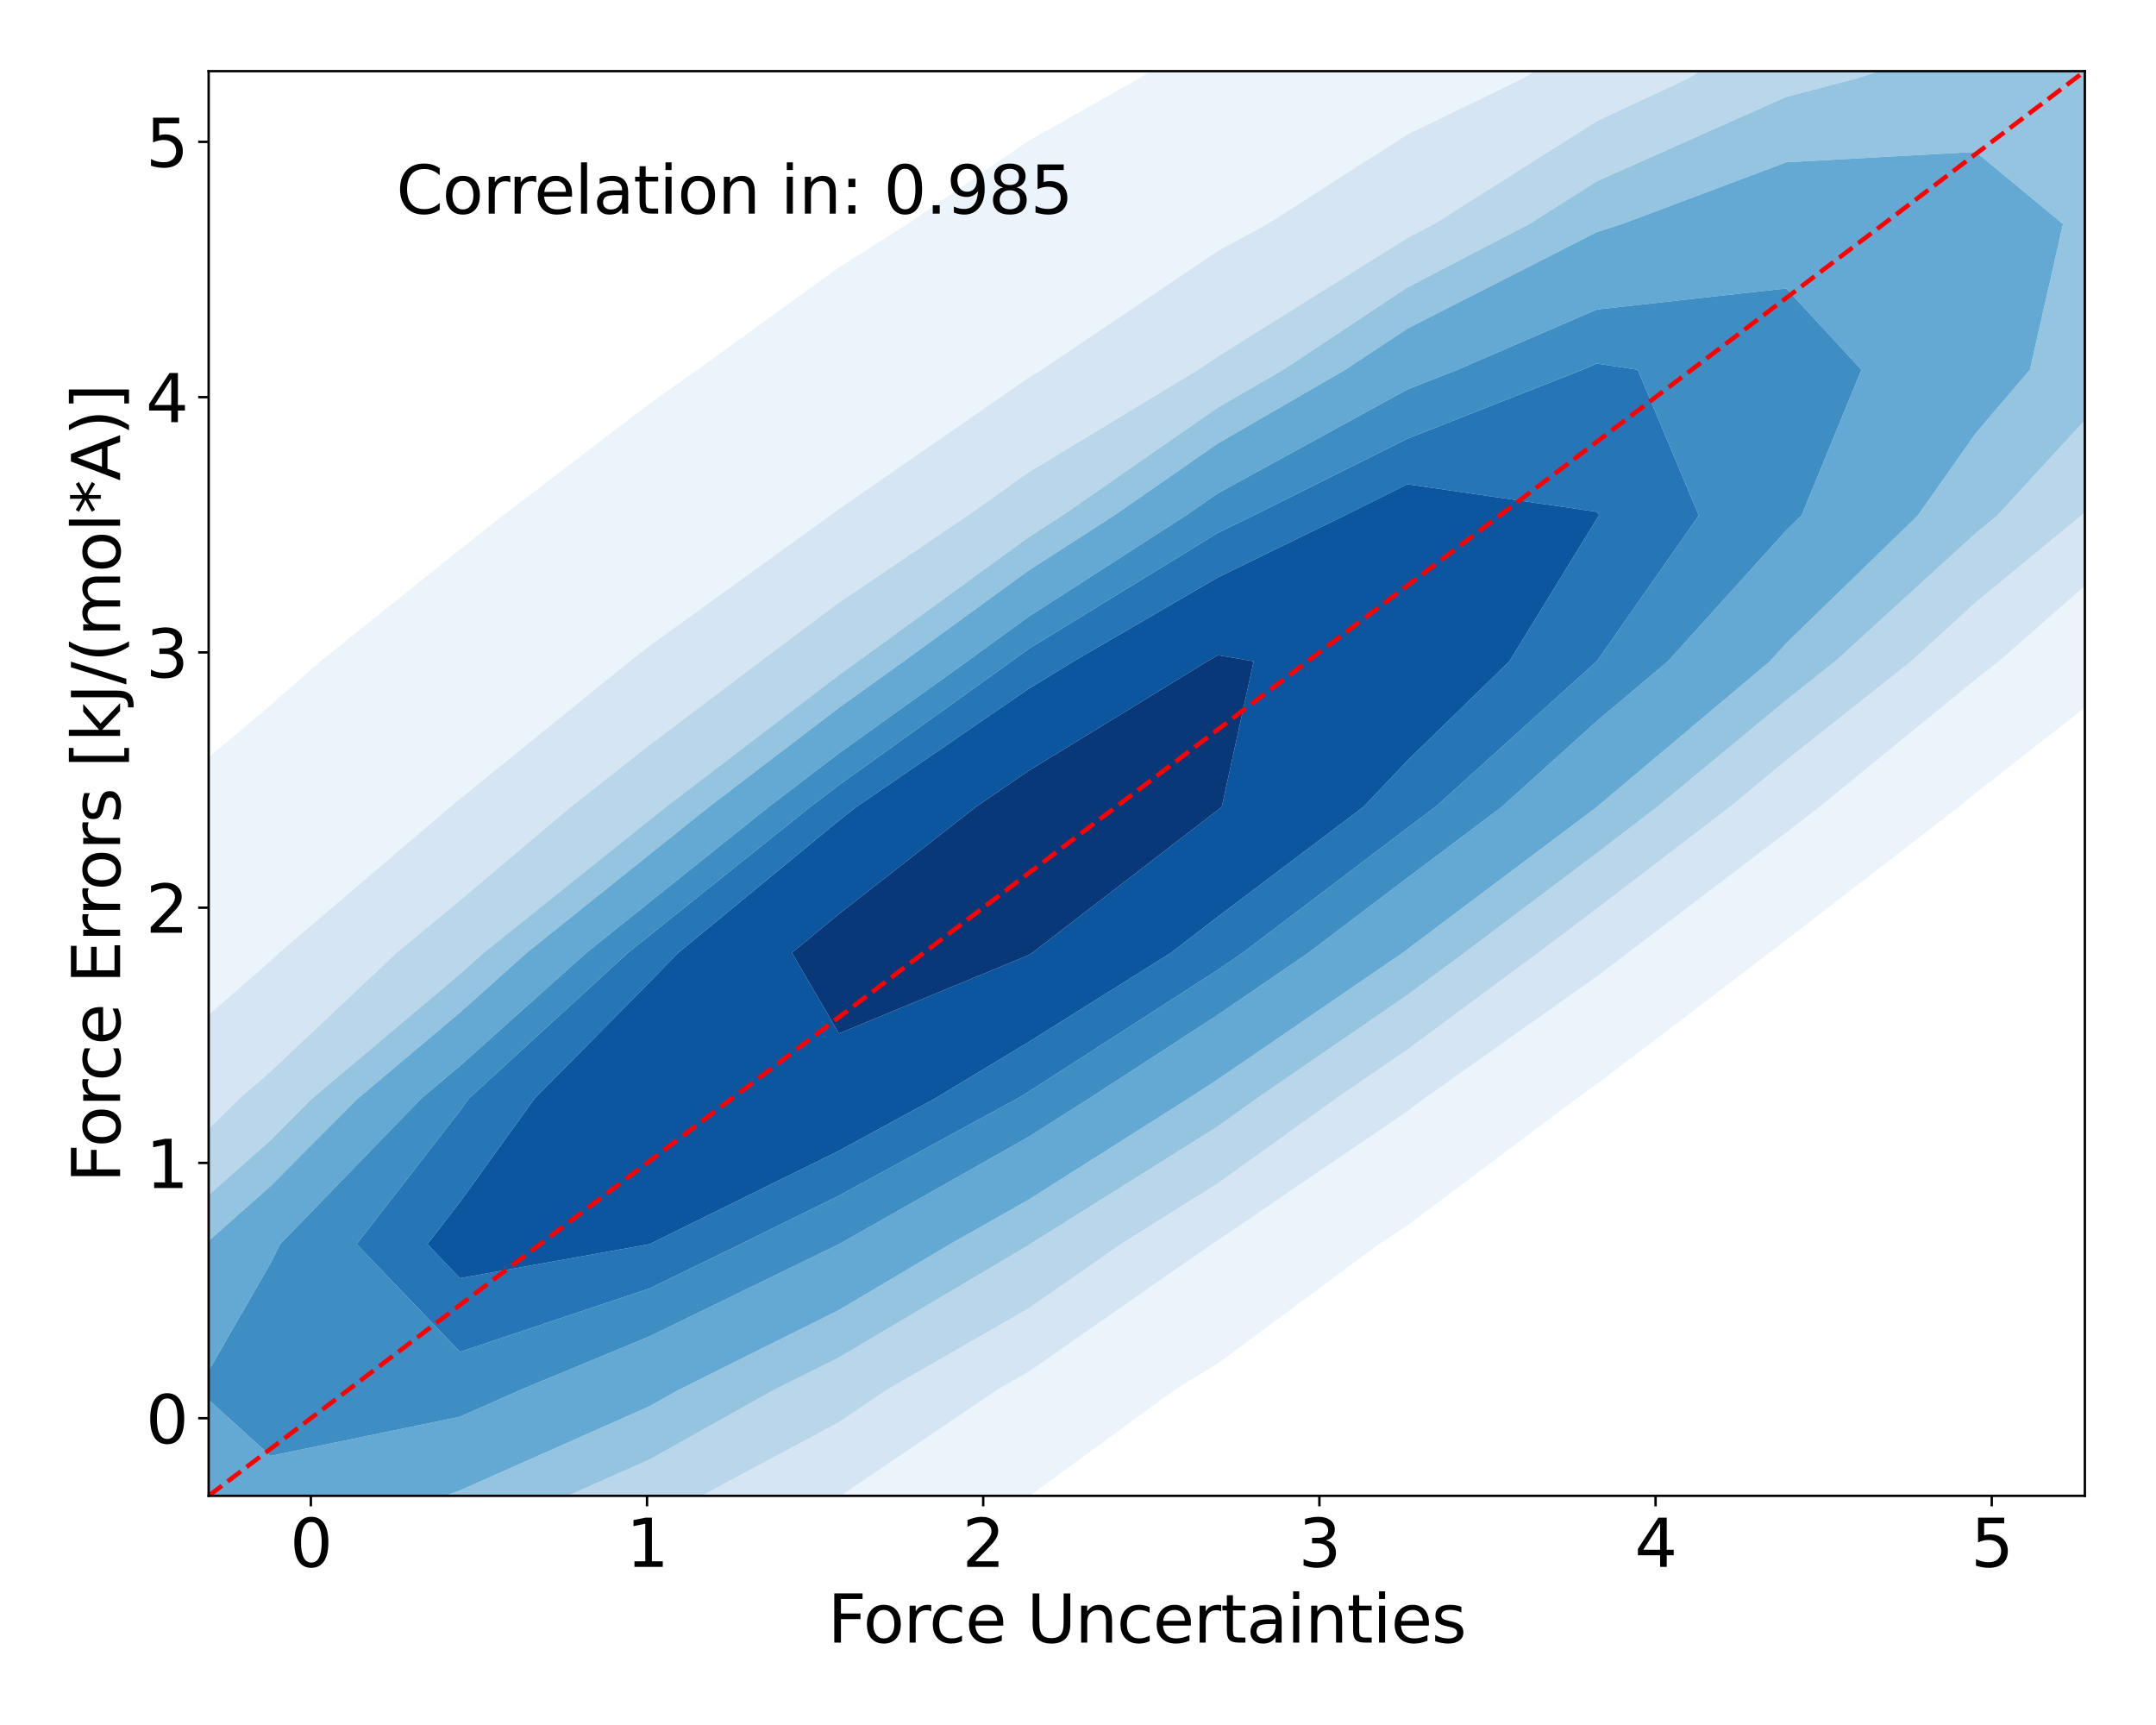 <?xml version="1.0" encoding="utf-8" standalone="no"?>
<!DOCTYPE svg PUBLIC "-//W3C//DTD SVG 1.1//EN"
  "http://www.w3.org/Graphics/SVG/1.1/DTD/svg11.dtd">
<svg xmlns:xlink="http://www.w3.org/1999/xlink" width="720pt" height="576pt" viewBox="0 0 720 576" xmlns="http://www.w3.org/2000/svg" version="1.1">
 <defs>
  <style type="text/css">*{stroke-linejoin: round; stroke-linecap: butt}</style>
 </defs>
 <g id="figure_1">
  <g id="patch_1">
   <path d="M 0 576 
L 720 576 
L 720 0 
L 0 0 
z
" style="fill: #ffffff"/>
  </g>
  <g id="axes_1">
   <g id="patch_2">
    <path d="M 69.68 499.48 
L 696.24 499.48 
L 696.24 23.76 
L 69.68 23.76 
z
" style="fill: #ffffff"/>
   </g>
   <g id="QuadContourSet_1">
    <path d="M -289.292 781.023 
L -226.019 776.097 
L -162.746 756.071 
L -162.746 756.071 
L -99.473 739.042 
L -36.2 710.714 
L -30.71 707.41 
L 27.073 685.878 
L 71.172 658.749 
L 90.347 650.972 
L 153.62 612.442 
L 156.953 610.089 
L 216.893 580.462 
L 243.569 561.428 
L 280.166 542.001 
L 320.667 512.767 
L 343.439 499.782 
L 392.263 464.106 
L 406.712 455.254 
L 460.493 415.445 
L 469.986 409.197 
L 526.515 366.784 
L 533.259 362.015 
L 590.95 318.123 
L 596.532 313.882 
L 654.093 269.462 
L 659.805 264.801 
L 716.011 220.801 
L 723.078 214.609 
L 776.562 172.141 
L 786.352 162.935 
L 835.353 123.48 
L 849.625 109.086 
L 891.615 74.819 
L 912.898 51.81 
L 943.933 26.158 
L 976.171 -11.174 
L 989.714 -22.503 
L 1031.749 -71.164 
L 1039.444 -84.823 
L 1070.071 -119.825 
L 1079.539 -168.486 
L 1039.444 -202.491 
L 987.382 -217.147 
L 976.171 -219.163 
L 960.079 -217.147 
L 912.898 -213.612 
L 849.625 -196.552 
L 792.364 -168.486 
L 786.352 -166.62 
L 723.078 -145.233 
L 673.092 -119.825 
L 659.805 -115.174 
L 596.532 -88.644 
L 563.819 -71.164 
L 533.259 -58.811 
L 469.986 -23.036 
L 469.123 -22.503 
L 406.712 9.046 
L 380.445 26.158 
L 343.439 47.055 
L 303.039 74.819 
L 280.166 89.257 
L 232.931 123.48 
L 216.893 134.796 
L 167.945 172.141 
L 153.62 183.433 
L 107.038 220.801 
L 90.347 235.491 
L 50.009 269.462 
L 27.073 291.983 
L -2.532 318.123 
L -36.2 354.986 
L -48.959 366.784 
L -93.852 415.445 
L -99.473 422.524 
L -141.125 464.106 
L -162.746 494.367 
L -180.429 512.767 
L -218.148 561.428 
L -226.019 574.6 
L -257.557 610.089 
L -285.675 658.749 
L -289.292 666.528 
L -320.806 707.41 
L -328.77 756.071 
z
M -184.871 658.749 
L -178.041 610.089 
L -162.746 592.912 
L -143.519 561.428 
L -99.473 515.054 
L -97.885 512.767 
L -59.76 464.106 
L -36.2 441.465 
L -14.167 415.445 
L 27.073 377.769 
L 37.492 366.784 
L 90.347 320.852 
L 93.243 318.123 
L 150.292 269.462 
L 153.62 266.72 
L 210.305 220.801 
L 216.893 215.669 
L 277.194 172.141 
L 280.166 169.958 
L 343.439 126.157 
L 347.864 123.48 
L 406.712 83.768 
L 423.22 74.819 
L 469.986 44.906 
L 508.58 26.158 
L 533.259 11.221 
L 596.532 -19.423 
L 603.819 -22.503 
L 659.805 -54.629 
L 703.193 -71.164 
L 723.078 -82.01 
L 786.352 -99.957 
L 849.625 -101.98 
L 906.145 -71.164 
L 912.898 -24.685 
L 913.028 -22.503 
L 912.898 -22.372 
L 878.031 26.158 
L 849.625 53.069 
L 832.139 74.819 
L 786.352 116.042 
L 779.693 123.48 
L 723.078 172.141 
L 723.078 172.141 
L 667.542 220.801 
L 659.805 226.858 
L 607.597 269.462 
L 596.532 278.001 
L 543.724 318.123 
L 533.259 326.085 
L 475.71 366.784 
L 469.986 371.079 
L 406.712 414.169 
L 404.678 415.445 
L 343.439 458.1 
L 332.969 464.106 
L 280.166 499.893 
L 255.66 512.767 
L 216.893 538.369 
L 169.009 561.428 
L 153.62 571.343 
L 90.347 601.561 
L 66.478 610.089 
L 27.073 629.461 
L -36.2 650.754 
L -69.454 658.749 
L -99.473 669.155 
L -162.746 673.736 
z
" clip-path="url(#p9e36fdbd1f)" style="fill: #ecf4fb"/>
    <path d="M -162.746 673.736 
L -99.473 669.155 
L -69.454 658.749 
L -36.2 650.754 
L 27.073 629.461 
L 66.478 610.089 
L 90.347 601.561 
L 153.62 571.343 
L 169.009 561.428 
L 216.893 538.369 
L 255.66 512.767 
L 280.166 499.893 
L 332.969 464.106 
L 343.439 458.1 
L 404.678 415.445 
L 406.712 414.169 
L 469.986 371.079 
L 475.71 366.784 
L 533.259 326.085 
L 543.724 318.123 
L 596.532 278.001 
L 607.597 269.462 
L 659.805 226.858 
L 667.542 220.801 
L 723.078 172.141 
L 723.078 172.141 
L 779.693 123.48 
L 786.352 116.042 
L 832.139 74.819 
L 849.625 53.069 
L 878.031 26.158 
L 912.898 -22.372 
L 913.028 -22.503 
L 912.898 -24.685 
L 906.145 -71.164 
L 849.625 -101.98 
L 786.352 -99.957 
L 723.078 -82.01 
L 703.193 -71.164 
L 659.805 -54.629 
L 603.819 -22.503 
L 596.532 -19.423 
L 533.259 11.221 
L 508.58 26.158 
L 469.986 44.906 
L 423.22 74.819 
L 406.712 83.768 
L 347.864 123.48 
L 343.439 126.157 
L 280.166 169.958 
L 277.194 172.141 
L 216.893 215.669 
L 210.305 220.801 
L 153.62 266.72 
L 150.292 269.462 
L 93.243 318.123 
L 90.347 320.852 
L 37.492 366.784 
L 27.073 377.769 
L -14.167 415.445 
L -36.2 441.465 
L -59.76 464.106 
L -97.885 512.767 
L -99.473 515.054 
L -143.519 561.428 
L -162.746 592.912 
L -178.041 610.089 
L -184.871 658.749 
z
M -101.033 610.089 
L -99.473 561.428 
L -99.473 561.428 
L -65.69 512.767 
L -36.2 483.543 
L -20.924 464.106 
L 27.073 419.184 
L 30.388 415.445 
L 80 366.784 
L 90.347 357.793 
L 132.45 318.123 
L 153.62 300.619 
L 190.592 269.462 
L 216.893 248.772 
L 253.976 220.801 
L 280.166 201.207 
L 323.201 172.141 
L 343.439 157.752 
L 400.083 123.48 
L 406.712 119.006 
L 469.986 79.46 
L 478.902 74.819 
L 533.259 40.456 
L 563.755 26.158 
L 596.532 6.404 
L 659.805 -19.739 
L 672.795 -22.503 
L 723.078 -36.756 
L 786.352 -31.146 
L 800.796 -22.503 
L 815.892 26.158 
L 791.331 74.819 
L 786.352 79.302 
L 746.804 123.48 
L 723.078 143.872 
L 695.018 172.141 
L 659.805 201.151 
L 638.252 220.801 
L 596.532 253.862 
L 577.68 269.462 
L 533.259 303.425 
L 513.739 318.123 
L 469.986 350.482 
L 446.242 366.784 
L 406.712 395.128 
L 374.316 415.445 
L 343.439 436.952 
L 296.101 464.106 
L 280.166 474.906 
L 216.893 508.8 
L 207.935 512.767 
L 153.62 541.711 
L 103.895 561.428 
L 90.347 568.343 
L 27.073 592.292 
L -36.2 609.222 
L -68.205 610.089 
L -99.473 611.198 
z
" clip-path="url(#p9e36fdbd1f)" style="fill: #d5e5f4"/>
    <path d="M -99.473 611.198 
L -68.205 610.089 
L -36.2 609.222 
L 27.073 592.292 
L 90.347 568.343 
L 103.895 561.428 
L 153.62 541.711 
L 207.935 512.767 
L 216.893 508.8 
L 280.166 474.906 
L 296.101 464.106 
L 343.439 436.952 
L 374.316 415.445 
L 406.712 395.128 
L 446.242 366.784 
L 469.986 350.482 
L 513.739 318.123 
L 533.259 303.425 
L 577.68 269.462 
L 596.532 253.862 
L 638.252 220.801 
L 659.805 201.151 
L 695.018 172.141 
L 723.078 143.872 
L 746.804 123.48 
L 786.352 79.302 
L 791.331 74.819 
L 815.892 26.158 
L 800.796 -22.503 
L 786.352 -31.146 
L 723.078 -36.756 
L 672.795 -22.503 
L 659.805 -19.739 
L 596.532 6.404 
L 563.755 26.158 
L 533.259 40.456 
L 478.902 74.819 
L 469.986 79.46 
L 406.712 119.006 
L 400.083 123.48 
L 343.439 157.752 
L 323.201 172.141 
L 280.166 201.207 
L 253.976 220.801 
L 216.893 248.772 
L 190.592 269.462 
L 153.62 300.619 
L 132.45 318.123 
L 90.347 357.793 
L 80 366.784 
L 30.388 415.445 
L 27.073 419.184 
L -20.924 464.106 
L -36.2 483.543 
L -65.69 512.767 
L -99.473 561.428 
L -99.473 561.428 
L -101.033 610.089 
z
M -41.319 561.428 
L -36.2 536.431 
L -32.486 512.767 
L 4.133 464.106 
L 27.073 442.635 
L 51.177 415.445 
L 90.347 380.724 
L 104.24 366.784 
L 153.62 325.228 
L 161.56 318.123 
L 216.893 273.829 
L 222.351 269.462 
L 280.166 225.372 
L 286.542 220.801 
L 343.439 179.42 
L 354.753 172.141 
L 406.712 136.076 
L 428.493 123.48 
L 469.986 95.989 
L 510.661 74.819 
L 533.259 60.533 
L 596.532 32.327 
L 620.147 26.158 
L 659.805 13.188 
L 723.078 19.06 
L 733.446 26.158 
L 740.294 74.819 
L 723.078 101.159 
L 711.745 123.48 
L 666.979 172.141 
L 659.805 178.051 
L 612.915 220.801 
L 596.532 233.784 
L 553.418 269.462 
L 533.259 284.875 
L 489.105 318.123 
L 469.986 332.263 
L 419.707 366.784 
L 406.712 376.102 
L 343.977 415.445 
L 343.439 415.82 
L 280.166 453.287 
L 258.452 464.106 
L 216.893 487.375 
L 159.55 512.767 
L 153.62 515.927 
L 90.347 541.867 
L 27.073 561.428 
L 27.073 561.428 
L -36.2 565.295 
z
" clip-path="url(#p9e36fdbd1f)" style="fill: #b9d6ea"/>
    <path d="M -36.2 565.295 
L 27.073 561.428 
L 27.073 561.428 
L 90.347 541.867 
L 153.62 515.927 
L 159.55 512.767 
L 216.893 487.375 
L 258.452 464.106 
L 280.166 453.287 
L 343.439 415.82 
L 343.977 415.445 
L 406.712 376.102 
L 419.707 366.784 
L 469.986 332.263 
L 489.105 318.123 
L 533.259 284.875 
L 553.418 269.462 
L 596.532 233.784 
L 612.915 220.801 
L 659.805 178.051 
L 666.979 172.141 
L 711.745 123.48 
L 723.078 101.159 
L 740.294 74.819 
L 733.446 26.158 
L 723.078 19.06 
L 659.805 13.188 
L 620.147 26.158 
L 596.532 32.327 
L 533.259 60.533 
L 510.661 74.819 
L 469.986 95.989 
L 428.493 123.48 
L 406.712 136.076 
L 354.753 172.141 
L 343.439 179.42 
L 286.542 220.801 
L 280.166 225.372 
L 222.351 269.462 
L 216.893 273.829 
L 161.56 318.123 
L 153.62 325.228 
L 104.24 366.784 
L 90.347 380.724 
L 51.177 415.445 
L 27.073 442.635 
L 4.133 464.106 
L -32.486 512.767 
L -36.2 536.431 
L -41.319 561.428 
z
M 4.545 512.767 
L 24.952 464.106 
L 27.073 462.12 
L 68.45 415.445 
L 90.347 396.035 
L 119.501 366.784 
L 153.62 338.071 
L 175.912 318.123 
L 216.893 285.318 
L 236.712 269.462 
L 280.166 236.323 
L 301.821 220.801 
L 343.439 190.532 
L 372.026 172.141 
L 406.712 148.064 
L 449.223 123.48 
L 469.986 109.724 
L 533.259 77.493 
L 541.61 74.819 
L 596.532 54.181 
L 659.805 50.705 
L 688.947 74.819 
L 677.88 123.48 
L 659.805 144.667 
L 640.457 172.141 
L 596.532 214.782 
L 591.091 220.801 
L 533.259 269.462 
L 533.259 269.462 
L 469.986 316.991 
L 468.492 318.123 
L 406.712 360.413 
L 396.91 366.784 
L 343.439 400.648 
L 317.284 415.445 
L 280.166 437.446 
L 226.657 464.106 
L 216.893 469.573 
L 153.62 497.669 
L 111.144 512.767 
L 90.347 521.336 
L 27.073 531.173 
z
" clip-path="url(#p9e36fdbd1f)" style="fill: #94c4df"/>
    <path d="M 27.073 531.173 
L 90.347 521.336 
L 111.144 512.767 
L 153.62 497.669 
L 216.893 469.573 
L 226.657 464.106 
L 280.166 437.446 
L 317.284 415.445 
L 343.439 400.648 
L 396.91 366.784 
L 406.712 360.413 
L 468.492 318.123 
L 469.986 316.991 
L 533.259 269.462 
L 533.259 269.462 
L 591.091 220.801 
L 596.532 214.782 
L 640.457 172.141 
L 659.805 144.667 
L 677.88 123.48 
L 688.947 74.819 
L 659.805 50.705 
L 596.532 54.181 
L 541.61 74.819 
L 533.259 77.493 
L 469.986 109.724 
L 449.223 123.48 
L 406.712 148.064 
L 372.026 172.141 
L 343.439 190.532 
L 301.821 220.801 
L 280.166 236.323 
L 236.712 269.462 
L 216.893 285.318 
L 175.912 318.123 
L 153.62 338.071 
L 119.501 366.784 
L 90.347 396.035 
L 68.45 415.445 
L 27.073 462.12 
L 24.952 464.106 
L 4.545 512.767 
z
M 66.022 464.106 
L 90.347 421.822 
L 93.542 415.445 
L 140.697 366.784 
L 153.62 355.909 
L 195.846 318.123 
L 216.893 301.275 
L 256.657 269.462 
L 280.166 251.534 
L 323.041 220.801 
L 343.439 205.966 
L 396.015 172.141 
L 406.712 164.715 
L 469.986 130.05 
L 486.675 123.48 
L 533.259 103.352 
L 596.532 96.311 
L 621.621 123.48 
L 601.628 172.141 
L 596.532 177.088 
L 557.025 220.801 
L 533.259 240.798 
L 501.493 269.462 
L 469.986 293.129 
L 437.01 318.123 
L 406.712 338.863 
L 363.751 366.784 
L 343.439 379.648 
L 280.166 415.445 
L 280.166 415.445 
L 216.893 446.242 
L 173.791 464.106 
L 153.62 473.072 
L 90.347 486.138 
z
" clip-path="url(#p9e36fdbd1f)" style="fill: #64a9d3"/>
    <path d="M 90.347 486.138 
L 153.62 473.072 
L 173.791 464.106 
L 216.893 446.242 
L 280.166 415.445 
L 280.166 415.445 
L 343.439 379.648 
L 363.751 366.784 
L 406.712 338.863 
L 437.01 318.123 
L 469.986 293.129 
L 501.493 269.462 
L 533.259 240.798 
L 557.025 220.801 
L 596.532 177.088 
L 601.628 172.141 
L 621.621 123.48 
L 596.532 96.311 
L 533.259 103.352 
L 486.675 123.48 
L 469.986 130.05 
L 406.712 164.715 
L 396.015 172.141 
L 343.439 205.966 
L 323.041 220.801 
L 280.166 251.534 
L 256.657 269.462 
L 216.893 301.275 
L 195.846 318.123 
L 153.62 355.909 
L 140.697 366.784 
L 93.542 415.445 
L 90.347 421.822 
L 66.022 464.106 
z
M 119.088 415.445 
L 153.62 370.935 
L 156.609 366.784 
L 209.752 318.123 
L 216.893 312.407 
L 270.571 269.462 
L 280.166 262.145 
L 337.845 220.801 
L 343.439 216.733 
L 406.712 177.938 
L 418.594 172.141 
L 469.986 146.489 
L 528.429 123.48 
L 533.259 121.393 
L 546.919 123.48 
L 567.307 172.141 
L 533.259 220.801 
L 533.259 220.801 
L 479.332 269.462 
L 469.986 276.483 
L 415.048 318.123 
L 406.712 323.829 
L 343.439 364.595 
L 339.809 366.784 
L 280.166 399.242 
L 247.292 415.445 
L 216.893 430.241 
L 153.62 451.404 
z
" clip-path="url(#p9e36fdbd1f)" style="fill: #3e8ec4"/>
    <path d="M 153.62 451.404 
L 216.893 430.241 
L 247.292 415.445 
L 280.166 399.242 
L 339.809 366.784 
L 343.439 364.595 
L 406.712 323.829 
L 415.048 318.123 
L 469.986 276.483 
L 479.332 269.462 
L 533.259 220.801 
L 533.259 220.801 
L 567.307 172.141 
L 546.919 123.48 
L 533.259 121.393 
L 528.429 123.48 
L 469.986 146.489 
L 418.594 172.141 
L 406.712 177.938 
L 343.439 216.733 
L 337.845 220.801 
L 280.166 262.145 
L 270.571 269.462 
L 216.893 312.407 
L 209.752 318.123 
L 156.609 366.784 
L 153.62 370.935 
L 119.088 415.445 
z
M 142.71 415.445 
L 153.62 401.383 
L 178.537 366.784 
L 216.893 327.987 
L 226.534 318.123 
L 280.166 273.998 
L 285.968 269.462 
L 343.439 230.054 
L 358.552 220.801 
L 406.712 192.798 
L 449.049 172.141 
L 469.986 161.69 
L 533.259 170.901 
L 534.02 172.141 
L 533.259 173.228 
L 504.075 220.801 
L 469.986 254.002 
L 455.286 269.462 
L 406.712 306.104 
L 391.096 318.123 
L 343.439 347.993 
L 312.276 366.784 
L 280.166 384.258 
L 216.893 415.445 
L 216.893 415.445 
L 153.62 426.805 
z
" clip-path="url(#p9e36fdbd1f)" style="fill: #2575b7"/>
    <path d="M 153.62 426.805 
L 216.893 415.445 
L 216.893 415.445 
L 280.166 384.258 
L 312.276 366.784 
L 343.439 347.993 
L 391.096 318.123 
L 406.712 306.104 
L 455.286 269.462 
L 469.986 254.002 
L 504.075 220.801 
L 533.259 173.228 
L 534.02 172.141 
L 533.259 170.901 
L 469.986 161.69 
L 449.049 172.141 
L 406.712 192.798 
L 358.552 220.801 
L 343.439 230.054 
L 285.968 269.462 
L 280.166 273.998 
L 226.534 318.123 
L 216.893 327.987 
L 178.537 366.784 
L 153.62 401.383 
L 142.71 415.445 
z
M 264.455 318.123 
L 280.166 305.197 
L 325.881 269.462 
L 343.439 257.422 
L 403.257 220.801 
L 406.712 218.792 
L 418.656 220.801 
L 408.015 269.462 
L 406.712 270.445 
L 344.762 318.123 
L 343.439 318.952 
L 280.166 345.09 
z
" clip-path="url(#p9e36fdbd1f)" style="fill: #0c56a0"/>
    <path d="M 280.166 345.09 
L 343.439 318.952 
L 344.762 318.123 
L 406.712 270.445 
L 408.015 269.462 
L 418.656 220.801 
L 406.712 218.792 
L 403.257 220.801 
L 343.439 257.422 
L 325.881 269.462 
L 280.166 305.197 
L 264.455 318.123 
z
" clip-path="url(#p9e36fdbd1f)" style="fill: #083877"/>
   </g>
   <g id="matplotlib.axis_1">
    <g id="xtick_1">
     <g id="line2d_1">
      <defs>
       <path id="m99975ec1ef" d="M 0 0 
L 0 3.5 
" style="stroke: #000000; stroke-width: 0.8"/>
      </defs>
      <g>
       <use xlink:href="#m99975ec1ef" x="103.813" y="499.48" style="stroke: #000000; stroke-width: 0.8"/>
      </g>
     </g>
     <g id="text_1">
      <!-- 0 -->
      <g transform="translate(96.814 523.197) scale(0.22 -0.22)">
       <defs>
        <path id="DejaVuSans-30" d="M 2034 4250 
Q 1547 4250 1301 3770 
Q 1056 3291 1056 2328 
Q 1056 1369 1301 889 
Q 1547 409 2034 409 
Q 2525 409 2770 889 
Q 3016 1369 3016 2328 
Q 3016 3291 2770 3770 
Q 2525 4250 2034 4250 
z
M 2034 4750 
Q 2819 4750 3233 4129 
Q 3647 3509 3647 2328 
Q 3647 1150 3233 529 
Q 2819 -91 2034 -91 
Q 1250 -91 836 529 
Q 422 1150 422 2328 
Q 422 3509 836 4129 
Q 1250 4750 2034 4750 
z
" transform="scale(0.016)"/>
       </defs>
       <use xlink:href="#DejaVuSans-30"/>
      </g>
     </g>
    </g>
    <g id="xtick_2">
     <g id="line2d_2">
      <g>
       <use xlink:href="#m99975ec1ef" x="216.079" y="499.48" style="stroke: #000000; stroke-width: 0.8"/>
      </g>
     </g>
     <g id="text_2">
      <!-- 1 -->
      <g transform="translate(209.08 523.197) scale(0.22 -0.22)">
       <defs>
        <path id="DejaVuSans-31" d="M 794 531 
L 1825 531 
L 1825 4091 
L 703 3866 
L 703 4441 
L 1819 4666 
L 2450 4666 
L 2450 531 
L 3481 531 
L 3481 0 
L 794 0 
L 794 531 
z
" transform="scale(0.016)"/>
       </defs>
       <use xlink:href="#DejaVuSans-31"/>
      </g>
     </g>
    </g>
    <g id="xtick_3">
     <g id="line2d_3">
      <g>
       <use xlink:href="#m99975ec1ef" x="328.345" y="499.48" style="stroke: #000000; stroke-width: 0.8"/>
      </g>
     </g>
     <g id="text_3">
      <!-- 2 -->
      <g transform="translate(321.347 523.197) scale(0.22 -0.22)">
       <defs>
        <path id="DejaVuSans-32" d="M 1228 531 
L 3431 531 
L 3431 0 
L 469 0 
L 469 531 
Q 828 903 1448 1529 
Q 2069 2156 2228 2338 
Q 2531 2678 2651 2914 
Q 2772 3150 2772 3378 
Q 2772 3750 2511 3984 
Q 2250 4219 1831 4219 
Q 1534 4219 1204 4116 
Q 875 4013 500 3803 
L 500 4441 
Q 881 4594 1212 4672 
Q 1544 4750 1819 4750 
Q 2544 4750 2975 4387 
Q 3406 4025 3406 3419 
Q 3406 3131 3298 2873 
Q 3191 2616 2906 2266 
Q 2828 2175 2409 1742 
Q 1991 1309 1228 531 
z
" transform="scale(0.016)"/>
       </defs>
       <use xlink:href="#DejaVuSans-32"/>
      </g>
     </g>
    </g>
    <g id="xtick_4">
     <g id="line2d_4">
      <g>
       <use xlink:href="#m99975ec1ef" x="440.612" y="499.48" style="stroke: #000000; stroke-width: 0.8"/>
      </g>
     </g>
     <g id="text_4">
      <!-- 3 -->
      <g transform="translate(433.613 523.197) scale(0.22 -0.22)">
       <defs>
        <path id="DejaVuSans-33" d="M 2597 2516 
Q 3050 2419 3304 2112 
Q 3559 1806 3559 1356 
Q 3559 666 3084 287 
Q 2609 -91 1734 -91 
Q 1441 -91 1130 -33 
Q 819 25 488 141 
L 488 750 
Q 750 597 1062 519 
Q 1375 441 1716 441 
Q 2309 441 2620 675 
Q 2931 909 2931 1356 
Q 2931 1769 2642 2001 
Q 2353 2234 1838 2234 
L 1294 2234 
L 1294 2753 
L 1863 2753 
Q 2328 2753 2575 2939 
Q 2822 3125 2822 3475 
Q 2822 3834 2567 4026 
Q 2313 4219 1838 4219 
Q 1578 4219 1281 4162 
Q 984 4106 628 3988 
L 628 4550 
Q 988 4650 1302 4700 
Q 1616 4750 1894 4750 
Q 2613 4750 3031 4423 
Q 3450 4097 3450 3541 
Q 3450 3153 3228 2886 
Q 3006 2619 2597 2516 
z
" transform="scale(0.016)"/>
       </defs>
       <use xlink:href="#DejaVuSans-33"/>
      </g>
     </g>
    </g>
    <g id="xtick_5">
     <g id="line2d_5">
      <g>
       <use xlink:href="#m99975ec1ef" x="552.878" y="499.48" style="stroke: #000000; stroke-width: 0.8"/>
      </g>
     </g>
     <g id="text_5">
      <!-- 4 -->
      <g transform="translate(545.879 523.197) scale(0.22 -0.22)">
       <defs>
        <path id="DejaVuSans-34" d="M 2419 4116 
L 825 1625 
L 2419 1625 
L 2419 4116 
z
M 2253 4666 
L 3047 4666 
L 3047 1625 
L 3713 1625 
L 3713 1100 
L 3047 1100 
L 3047 0 
L 2419 0 
L 2419 1100 
L 313 1100 
L 313 1709 
L 2253 4666 
z
" transform="scale(0.016)"/>
       </defs>
       <use xlink:href="#DejaVuSans-34"/>
      </g>
     </g>
    </g>
    <g id="xtick_6">
     <g id="line2d_6">
      <g>
       <use xlink:href="#m99975ec1ef" x="665.144" y="499.48" style="stroke: #000000; stroke-width: 0.8"/>
      </g>
     </g>
     <g id="text_6">
      <!-- 5 -->
      <g transform="translate(658.146 523.197) scale(0.22 -0.22)">
       <defs>
        <path id="DejaVuSans-35" d="M 691 4666 
L 3169 4666 
L 3169 4134 
L 1269 4134 
L 1269 2991 
Q 1406 3038 1543 3061 
Q 1681 3084 1819 3084 
Q 2600 3084 3056 2656 
Q 3513 2228 3513 1497 
Q 3513 744 3044 326 
Q 2575 -91 1722 -91 
Q 1428 -91 1123 -41 
Q 819 9 494 109 
L 494 744 
Q 775 591 1075 516 
Q 1375 441 1709 441 
Q 2250 441 2565 725 
Q 2881 1009 2881 1497 
Q 2881 1984 2565 2268 
Q 2250 2553 1709 2553 
Q 1456 2553 1204 2497 
Q 953 2441 691 2322 
L 691 4666 
z
" transform="scale(0.016)"/>
       </defs>
       <use xlink:href="#DejaVuSans-35"/>
      </g>
     </g>
    </g>
    <g id="text_7">
     <!-- Force Uncertainties -->
     <g transform="translate(276.406 548.488) scale(0.22 -0.22)">
      <defs>
       <path id="DejaVuSans-46" d="M 628 4666 
L 3309 4666 
L 3309 4134 
L 1259 4134 
L 1259 2759 
L 3109 2759 
L 3109 2228 
L 1259 2228 
L 1259 0 
L 628 0 
L 628 4666 
z
" transform="scale(0.016)"/>
       <path id="DejaVuSans-6f" d="M 1959 3097 
Q 1497 3097 1228 2736 
Q 959 2375 959 1747 
Q 959 1119 1226 758 
Q 1494 397 1959 397 
Q 2419 397 2687 759 
Q 2956 1122 2956 1747 
Q 2956 2369 2687 2733 
Q 2419 3097 1959 3097 
z
M 1959 3584 
Q 2709 3584 3137 3096 
Q 3566 2609 3566 1747 
Q 3566 888 3137 398 
Q 2709 -91 1959 -91 
Q 1206 -91 779 398 
Q 353 888 353 1747 
Q 353 2609 779 3096 
Q 1206 3584 1959 3584 
z
" transform="scale(0.016)"/>
       <path id="DejaVuSans-72" d="M 2631 2963 
Q 2534 3019 2420 3045 
Q 2306 3072 2169 3072 
Q 1681 3072 1420 2755 
Q 1159 2438 1159 1844 
L 1159 0 
L 581 0 
L 581 3500 
L 1159 3500 
L 1159 2956 
Q 1341 3275 1631 3429 
Q 1922 3584 2338 3584 
Q 2397 3584 2469 3576 
Q 2541 3569 2628 3553 
L 2631 2963 
z
" transform="scale(0.016)"/>
       <path id="DejaVuSans-63" d="M 3122 3366 
L 3122 2828 
Q 2878 2963 2633 3030 
Q 2388 3097 2138 3097 
Q 1578 3097 1268 2742 
Q 959 2388 959 1747 
Q 959 1106 1268 751 
Q 1578 397 2138 397 
Q 2388 397 2633 464 
Q 2878 531 3122 666 
L 3122 134 
Q 2881 22 2623 -34 
Q 2366 -91 2075 -91 
Q 1284 -91 818 406 
Q 353 903 353 1747 
Q 353 2603 823 3093 
Q 1294 3584 2113 3584 
Q 2378 3584 2631 3529 
Q 2884 3475 3122 3366 
z
" transform="scale(0.016)"/>
       <path id="DejaVuSans-65" d="M 3597 1894 
L 3597 1613 
L 953 1613 
Q 991 1019 1311 708 
Q 1631 397 2203 397 
Q 2534 397 2845 478 
Q 3156 559 3463 722 
L 3463 178 
Q 3153 47 2828 -22 
Q 2503 -91 2169 -91 
Q 1331 -91 842 396 
Q 353 884 353 1716 
Q 353 2575 817 3079 
Q 1281 3584 2069 3584 
Q 2775 3584 3186 3129 
Q 3597 2675 3597 1894 
z
M 3022 2063 
Q 3016 2534 2758 2815 
Q 2500 3097 2075 3097 
Q 1594 3097 1305 2825 
Q 1016 2553 972 2059 
L 3022 2063 
z
" transform="scale(0.016)"/>
       <path id="DejaVuSans-20" transform="scale(0.016)"/>
       <path id="DejaVuSans-55" d="M 556 4666 
L 1191 4666 
L 1191 1831 
Q 1191 1081 1462 751 
Q 1734 422 2344 422 
Q 2950 422 3222 751 
Q 3494 1081 3494 1831 
L 3494 4666 
L 4128 4666 
L 4128 1753 
Q 4128 841 3676 375 
Q 3225 -91 2344 -91 
Q 1459 -91 1007 375 
Q 556 841 556 1753 
L 556 4666 
z
" transform="scale(0.016)"/>
       <path id="DejaVuSans-6e" d="M 3513 2113 
L 3513 0 
L 2938 0 
L 2938 2094 
Q 2938 2591 2744 2837 
Q 2550 3084 2163 3084 
Q 1697 3084 1428 2787 
Q 1159 2491 1159 1978 
L 1159 0 
L 581 0 
L 581 3500 
L 1159 3500 
L 1159 2956 
Q 1366 3272 1645 3428 
Q 1925 3584 2291 3584 
Q 2894 3584 3203 3211 
Q 3513 2838 3513 2113 
z
" transform="scale(0.016)"/>
       <path id="DejaVuSans-74" d="M 1172 4494 
L 1172 3500 
L 2356 3500 
L 2356 3053 
L 1172 3053 
L 1172 1153 
Q 1172 725 1289 603 
Q 1406 481 1766 481 
L 2356 481 
L 2356 0 
L 1766 0 
Q 1100 0 847 248 
Q 594 497 594 1153 
L 594 3053 
L 172 3053 
L 172 3500 
L 594 3500 
L 594 4494 
L 1172 4494 
z
" transform="scale(0.016)"/>
       <path id="DejaVuSans-61" d="M 2194 1759 
Q 1497 1759 1228 1600 
Q 959 1441 959 1056 
Q 959 750 1161 570 
Q 1363 391 1709 391 
Q 2188 391 2477 730 
Q 2766 1069 2766 1631 
L 2766 1759 
L 2194 1759 
z
M 3341 1997 
L 3341 0 
L 2766 0 
L 2766 531 
Q 2569 213 2275 61 
Q 1981 -91 1556 -91 
Q 1019 -91 701 211 
Q 384 513 384 1019 
Q 384 1609 779 1909 
Q 1175 2209 1959 2209 
L 2766 2209 
L 2766 2266 
Q 2766 2663 2505 2880 
Q 2244 3097 1772 3097 
Q 1472 3097 1187 3025 
Q 903 2953 641 2809 
L 641 3341 
Q 956 3463 1253 3523 
Q 1550 3584 1831 3584 
Q 2591 3584 2966 3190 
Q 3341 2797 3341 1997 
z
" transform="scale(0.016)"/>
       <path id="DejaVuSans-69" d="M 603 3500 
L 1178 3500 
L 1178 0 
L 603 0 
L 603 3500 
z
M 603 4863 
L 1178 4863 
L 1178 4134 
L 603 4134 
L 603 4863 
z
" transform="scale(0.016)"/>
       <path id="DejaVuSans-73" d="M 2834 3397 
L 2834 2853 
Q 2591 2978 2328 3040 
Q 2066 3103 1784 3103 
Q 1356 3103 1142 2972 
Q 928 2841 928 2578 
Q 928 2378 1081 2264 
Q 1234 2150 1697 2047 
L 1894 2003 
Q 2506 1872 2764 1633 
Q 3022 1394 3022 966 
Q 3022 478 2636 193 
Q 2250 -91 1575 -91 
Q 1294 -91 989 -36 
Q 684 19 347 128 
L 347 722 
Q 666 556 975 473 
Q 1284 391 1588 391 
Q 1994 391 2212 530 
Q 2431 669 2431 922 
Q 2431 1156 2273 1281 
Q 2116 1406 1581 1522 
L 1381 1569 
Q 847 1681 609 1914 
Q 372 2147 372 2553 
Q 372 3047 722 3315 
Q 1072 3584 1716 3584 
Q 2034 3584 2315 3537 
Q 2597 3491 2834 3397 
z
" transform="scale(0.016)"/>
      </defs>
      <use xlink:href="#DejaVuSans-46"/>
      <use xlink:href="#DejaVuSans-6f" x="53.895"/>
      <use xlink:href="#DejaVuSans-72" x="115.076"/>
      <use xlink:href="#DejaVuSans-63" x="153.939"/>
      <use xlink:href="#DejaVuSans-65" x="208.92"/>
      <use xlink:href="#DejaVuSans-20" x="270.443"/>
      <use xlink:href="#DejaVuSans-55" x="302.23"/>
      <use xlink:href="#DejaVuSans-6e" x="375.424"/>
      <use xlink:href="#DejaVuSans-63" x="438.803"/>
      <use xlink:href="#DejaVuSans-65" x="493.783"/>
      <use xlink:href="#DejaVuSans-72" x="555.307"/>
      <use xlink:href="#DejaVuSans-74" x="596.42"/>
      <use xlink:href="#DejaVuSans-61" x="635.629"/>
      <use xlink:href="#DejaVuSans-69" x="696.908"/>
      <use xlink:href="#DejaVuSans-6e" x="724.691"/>
      <use xlink:href="#DejaVuSans-74" x="788.07"/>
      <use xlink:href="#DejaVuSans-69" x="827.279"/>
      <use xlink:href="#DejaVuSans-65" x="855.062"/>
      <use xlink:href="#DejaVuSans-73" x="916.586"/>
     </g>
    </g>
   </g>
   <g id="matplotlib.axis_2">
    <g id="ytick_1">
     <g id="line2d_7">
      <defs>
       <path id="m3a7579b142" d="M 0 0 
L -3.5 0 
" style="stroke: #000000; stroke-width: 0.8"/>
      </defs>
      <g>
       <use xlink:href="#m3a7579b142" x="69.68" y="473.564" style="stroke: #000000; stroke-width: 0.8"/>
      </g>
     </g>
     <g id="text_8">
      <!-- 0 -->
      <g transform="translate(48.682 481.923) scale(0.22 -0.22)">
       <use xlink:href="#DejaVuSans-30"/>
      </g>
     </g>
    </g>
    <g id="ytick_2">
     <g id="line2d_8">
      <g>
       <use xlink:href="#m3a7579b142" x="69.68" y="388.325" style="stroke: #000000; stroke-width: 0.8"/>
      </g>
     </g>
     <g id="text_9">
      <!-- 1 -->
      <g transform="translate(48.682 396.684) scale(0.22 -0.22)">
       <use xlink:href="#DejaVuSans-31"/>
      </g>
     </g>
    </g>
    <g id="ytick_3">
     <g id="line2d_9">
      <g>
       <use xlink:href="#m3a7579b142" x="69.68" y="303.086" style="stroke: #000000; stroke-width: 0.8"/>
      </g>
     </g>
     <g id="text_10">
      <!-- 2 -->
      <g transform="translate(48.682 311.445) scale(0.22 -0.22)">
       <use xlink:href="#DejaVuSans-32"/>
      </g>
     </g>
    </g>
    <g id="ytick_4">
     <g id="line2d_10">
      <g>
       <use xlink:href="#m3a7579b142" x="69.68" y="217.848" style="stroke: #000000; stroke-width: 0.8"/>
      </g>
     </g>
     <g id="text_11">
      <!-- 3 -->
      <g transform="translate(48.682 226.206) scale(0.22 -0.22)">
       <use xlink:href="#DejaVuSans-33"/>
      </g>
     </g>
    </g>
    <g id="ytick_5">
     <g id="line2d_11">
      <g>
       <use xlink:href="#m3a7579b142" x="69.68" y="132.609" style="stroke: #000000; stroke-width: 0.8"/>
      </g>
     </g>
     <g id="text_12">
      <!-- 4 -->
      <g transform="translate(48.682 140.967) scale(0.22 -0.22)">
       <use xlink:href="#DejaVuSans-34"/>
      </g>
     </g>
    </g>
    <g id="ytick_6">
     <g id="line2d_12">
      <g>
       <use xlink:href="#m3a7579b142" x="69.68" y="47.37" style="stroke: #000000; stroke-width: 0.8"/>
      </g>
     </g>
     <g id="text_13">
      <!-- 5 -->
      <g transform="translate(48.682 55.728) scale(0.22 -0.22)">
       <use xlink:href="#DejaVuSans-35"/>
      </g>
     </g>
    </g>
    <g id="text_14">
     <!-- Force Errors [kJ/(mol*A)] -->
     <g transform="translate(40.107 394.913) rotate(-90) scale(0.22 -0.22)">
      <defs>
       <path id="DejaVuSans-45" d="M 628 4666 
L 3578 4666 
L 3578 4134 
L 1259 4134 
L 1259 2753 
L 3481 2753 
L 3481 2222 
L 1259 2222 
L 1259 531 
L 3634 531 
L 3634 0 
L 628 0 
L 628 4666 
z
" transform="scale(0.016)"/>
       <path id="DejaVuSans-5b" d="M 550 4863 
L 1875 4863 
L 1875 4416 
L 1125 4416 
L 1125 -397 
L 1875 -397 
L 1875 -844 
L 550 -844 
L 550 4863 
z
" transform="scale(0.016)"/>
       <path id="DejaVuSans-6b" d="M 581 4863 
L 1159 4863 
L 1159 1991 
L 2875 3500 
L 3609 3500 
L 1753 1863 
L 3688 0 
L 2938 0 
L 1159 1709 
L 1159 0 
L 581 0 
L 581 4863 
z
" transform="scale(0.016)"/>
       <path id="DejaVuSans-4a" d="M 628 4666 
L 1259 4666 
L 1259 325 
Q 1259 -519 939 -900 
Q 619 -1281 -91 -1281 
L -331 -1281 
L -331 -750 
L -134 -750 
Q 284 -750 456 -515 
Q 628 -281 628 325 
L 628 4666 
z
" transform="scale(0.016)"/>
       <path id="DejaVuSans-2f" d="M 1625 4666 
L 2156 4666 
L 531 -594 
L 0 -594 
L 1625 4666 
z
" transform="scale(0.016)"/>
       <path id="DejaVuSans-28" d="M 1984 4856 
Q 1566 4138 1362 3434 
Q 1159 2731 1159 2009 
Q 1159 1288 1364 580 
Q 1569 -128 1984 -844 
L 1484 -844 
Q 1016 -109 783 600 
Q 550 1309 550 2009 
Q 550 2706 781 3412 
Q 1013 4119 1484 4856 
L 1984 4856 
z
" transform="scale(0.016)"/>
       <path id="DejaVuSans-6d" d="M 3328 2828 
Q 3544 3216 3844 3400 
Q 4144 3584 4550 3584 
Q 5097 3584 5394 3201 
Q 5691 2819 5691 2113 
L 5691 0 
L 5113 0 
L 5113 2094 
Q 5113 2597 4934 2840 
Q 4756 3084 4391 3084 
Q 3944 3084 3684 2787 
Q 3425 2491 3425 1978 
L 3425 0 
L 2847 0 
L 2847 2094 
Q 2847 2600 2669 2842 
Q 2491 3084 2119 3084 
Q 1678 3084 1418 2786 
Q 1159 2488 1159 1978 
L 1159 0 
L 581 0 
L 581 3500 
L 1159 3500 
L 1159 2956 
Q 1356 3278 1631 3431 
Q 1906 3584 2284 3584 
Q 2666 3584 2933 3390 
Q 3200 3197 3328 2828 
z
" transform="scale(0.016)"/>
       <path id="DejaVuSans-6c" d="M 603 4863 
L 1178 4863 
L 1178 0 
L 603 0 
L 603 4863 
z
" transform="scale(0.016)"/>
       <path id="DejaVuSans-2a" d="M 3009 3897 
L 1888 3291 
L 3009 2681 
L 2828 2375 
L 1778 3009 
L 1778 1831 
L 1422 1831 
L 1422 3009 
L 372 2375 
L 191 2681 
L 1313 3291 
L 191 3897 
L 372 4206 
L 1422 3572 
L 1422 4750 
L 1778 4750 
L 1778 3572 
L 2828 4206 
L 3009 3897 
z
" transform="scale(0.016)"/>
       <path id="DejaVuSans-41" d="M 2188 4044 
L 1331 1722 
L 3047 1722 
L 2188 4044 
z
M 1831 4666 
L 2547 4666 
L 4325 0 
L 3669 0 
L 3244 1197 
L 1141 1197 
L 716 0 
L 50 0 
L 1831 4666 
z
" transform="scale(0.016)"/>
       <path id="DejaVuSans-29" d="M 513 4856 
L 1013 4856 
Q 1481 4119 1714 3412 
Q 1947 2706 1947 2009 
Q 1947 1309 1714 600 
Q 1481 -109 1013 -844 
L 513 -844 
Q 928 -128 1133 580 
Q 1338 1288 1338 2009 
Q 1338 2731 1133 3434 
Q 928 4138 513 4856 
z
" transform="scale(0.016)"/>
       <path id="DejaVuSans-5d" d="M 1947 4863 
L 1947 -844 
L 622 -844 
L 622 -397 
L 1369 -397 
L 1369 4416 
L 622 4416 
L 622 4863 
L 1947 4863 
z
" transform="scale(0.016)"/>
      </defs>
      <use xlink:href="#DejaVuSans-46"/>
      <use xlink:href="#DejaVuSans-6f" x="53.895"/>
      <use xlink:href="#DejaVuSans-72" x="115.076"/>
      <use xlink:href="#DejaVuSans-63" x="153.939"/>
      <use xlink:href="#DejaVuSans-65" x="208.92"/>
      <use xlink:href="#DejaVuSans-20" x="270.443"/>
      <use xlink:href="#DejaVuSans-45" x="302.23"/>
      <use xlink:href="#DejaVuSans-72" x="365.414"/>
      <use xlink:href="#DejaVuSans-72" x="404.777"/>
      <use xlink:href="#DejaVuSans-6f" x="443.641"/>
      <use xlink:href="#DejaVuSans-72" x="504.822"/>
      <use xlink:href="#DejaVuSans-73" x="545.936"/>
      <use xlink:href="#DejaVuSans-20" x="598.035"/>
      <use xlink:href="#DejaVuSans-5b" x="629.822"/>
      <use xlink:href="#DejaVuSans-6b" x="668.836"/>
      <use xlink:href="#DejaVuSans-4a" x="726.746"/>
      <use xlink:href="#DejaVuSans-2f" x="756.238"/>
      <use xlink:href="#DejaVuSans-28" x="789.93"/>
      <use xlink:href="#DejaVuSans-6d" x="828.943"/>
      <use xlink:href="#DejaVuSans-6f" x="926.355"/>
      <use xlink:href="#DejaVuSans-6c" x="987.537"/>
      <use xlink:href="#DejaVuSans-2a" x="1015.32"/>
      <use xlink:href="#DejaVuSans-41" x="1065.32"/>
      <use xlink:href="#DejaVuSans-29" x="1133.729"/>
      <use xlink:href="#DejaVuSans-5d" x="1172.742"/>
     </g>
    </g>
   </g>
   <g id="line2d_13">
    <path d="M 69.68 499.48 
L 696.24 23.76 
" clip-path="url(#p9e36fdbd1f)" style="fill: none; stroke-dasharray: 5.55,2.4; stroke-dashoffset: 0; stroke: #ff0000; stroke-width: 1.5"/>
   </g>
   <g id="patch_3">
    <path d="M 69.68 499.48 
L 69.68 23.76 
" style="fill: none; stroke: #000000; stroke-width: 0.8; stroke-linejoin: miter; stroke-linecap: square"/>
   </g>
   <g id="patch_4">
    <path d="M 696.24 499.48 
L 696.24 23.76 
" style="fill: none; stroke: #000000; stroke-width: 0.8; stroke-linejoin: miter; stroke-linecap: square"/>
   </g>
   <g id="patch_5">
    <path d="M 69.68 499.48 
L 696.24 499.48 
" style="fill: none; stroke: #000000; stroke-width: 0.8; stroke-linejoin: miter; stroke-linecap: square"/>
   </g>
   <g id="patch_6">
    <path d="M 69.68 23.76 
L 696.24 23.76 
" style="fill: none; stroke: #000000; stroke-width: 0.8; stroke-linejoin: miter; stroke-linecap: square"/>
   </g>
   <g id="text_15">
    <!-- Correlation in: 0.985 -->
    <g transform="translate(132.336 71.332) scale(0.22 -0.22)">
     <defs>
      <path id="DejaVuSans-43" d="M 4122 4306 
L 4122 3641 
Q 3803 3938 3442 4084 
Q 3081 4231 2675 4231 
Q 1875 4231 1450 3742 
Q 1025 3253 1025 2328 
Q 1025 1406 1450 917 
Q 1875 428 2675 428 
Q 3081 428 3442 575 
Q 3803 722 4122 1019 
L 4122 359 
Q 3791 134 3420 21 
Q 3050 -91 2638 -91 
Q 1578 -91 968 557 
Q 359 1206 359 2328 
Q 359 3453 968 4101 
Q 1578 4750 2638 4750 
Q 3056 4750 3426 4639 
Q 3797 4528 4122 4306 
z
" transform="scale(0.016)"/>
      <path id="DejaVuSans-3a" d="M 750 794 
L 1409 794 
L 1409 0 
L 750 0 
L 750 794 
z
M 750 3309 
L 1409 3309 
L 1409 2516 
L 750 2516 
L 750 3309 
z
" transform="scale(0.016)"/>
      <path id="DejaVuSans-2e" d="M 684 794 
L 1344 794 
L 1344 0 
L 684 0 
L 684 794 
z
" transform="scale(0.016)"/>
      <path id="DejaVuSans-39" d="M 703 97 
L 703 672 
Q 941 559 1184 500 
Q 1428 441 1663 441 
Q 2288 441 2617 861 
Q 2947 1281 2994 2138 
Q 2813 1869 2534 1725 
Q 2256 1581 1919 1581 
Q 1219 1581 811 2004 
Q 403 2428 403 3163 
Q 403 3881 828 4315 
Q 1253 4750 1959 4750 
Q 2769 4750 3195 4129 
Q 3622 3509 3622 2328 
Q 3622 1225 3098 567 
Q 2575 -91 1691 -91 
Q 1453 -91 1209 -44 
Q 966 3 703 97 
z
M 1959 2075 
Q 2384 2075 2632 2365 
Q 2881 2656 2881 3163 
Q 2881 3666 2632 3958 
Q 2384 4250 1959 4250 
Q 1534 4250 1286 3958 
Q 1038 3666 1038 3163 
Q 1038 2656 1286 2365 
Q 1534 2075 1959 2075 
z
" transform="scale(0.016)"/>
      <path id="DejaVuSans-38" d="M 2034 2216 
Q 1584 2216 1326 1975 
Q 1069 1734 1069 1313 
Q 1069 891 1326 650 
Q 1584 409 2034 409 
Q 2484 409 2743 651 
Q 3003 894 3003 1313 
Q 3003 1734 2745 1975 
Q 2488 2216 2034 2216 
z
M 1403 2484 
Q 997 2584 770 2862 
Q 544 3141 544 3541 
Q 544 4100 942 4425 
Q 1341 4750 2034 4750 
Q 2731 4750 3128 4425 
Q 3525 4100 3525 3541 
Q 3525 3141 3298 2862 
Q 3072 2584 2669 2484 
Q 3125 2378 3379 2068 
Q 3634 1759 3634 1313 
Q 3634 634 3220 271 
Q 2806 -91 2034 -91 
Q 1263 -91 848 271 
Q 434 634 434 1313 
Q 434 1759 690 2068 
Q 947 2378 1403 2484 
z
M 1172 3481 
Q 1172 3119 1398 2916 
Q 1625 2713 2034 2713 
Q 2441 2713 2670 2916 
Q 2900 3119 2900 3481 
Q 2900 3844 2670 4047 
Q 2441 4250 2034 4250 
Q 1625 4250 1398 4047 
Q 1172 3844 1172 3481 
z
" transform="scale(0.016)"/>
     </defs>
     <use xlink:href="#DejaVuSans-43"/>
     <use xlink:href="#DejaVuSans-6f" x="69.824"/>
     <use xlink:href="#DejaVuSans-72" x="131.006"/>
     <use xlink:href="#DejaVuSans-72" x="170.369"/>
     <use xlink:href="#DejaVuSans-65" x="209.232"/>
     <use xlink:href="#DejaVuSans-6c" x="270.756"/>
     <use xlink:href="#DejaVuSans-61" x="298.539"/>
     <use xlink:href="#DejaVuSans-74" x="359.818"/>
     <use xlink:href="#DejaVuSans-69" x="399.027"/>
     <use xlink:href="#DejaVuSans-6f" x="426.811"/>
     <use xlink:href="#DejaVuSans-6e" x="487.992"/>
     <use xlink:href="#DejaVuSans-20" x="551.371"/>
     <use xlink:href="#DejaVuSans-69" x="583.158"/>
     <use xlink:href="#DejaVuSans-6e" x="610.941"/>
     <use xlink:href="#DejaVuSans-3a" x="674.32"/>
     <use xlink:href="#DejaVuSans-20" x="708.012"/>
     <use xlink:href="#DejaVuSans-30" x="739.799"/>
     <use xlink:href="#DejaVuSans-2e" x="803.422"/>
     <use xlink:href="#DejaVuSans-39" x="835.209"/>
     <use xlink:href="#DejaVuSans-38" x="898.832"/>
     <use xlink:href="#DejaVuSans-35" x="962.455"/>
    </g>
   </g>
  </g>
 </g>
 <defs>
  <clipPath id="p9e36fdbd1f">
   <rect x="69.68" y="23.76" width="626.56" height="475.72"/>
  </clipPath>
 </defs>
</svg>
